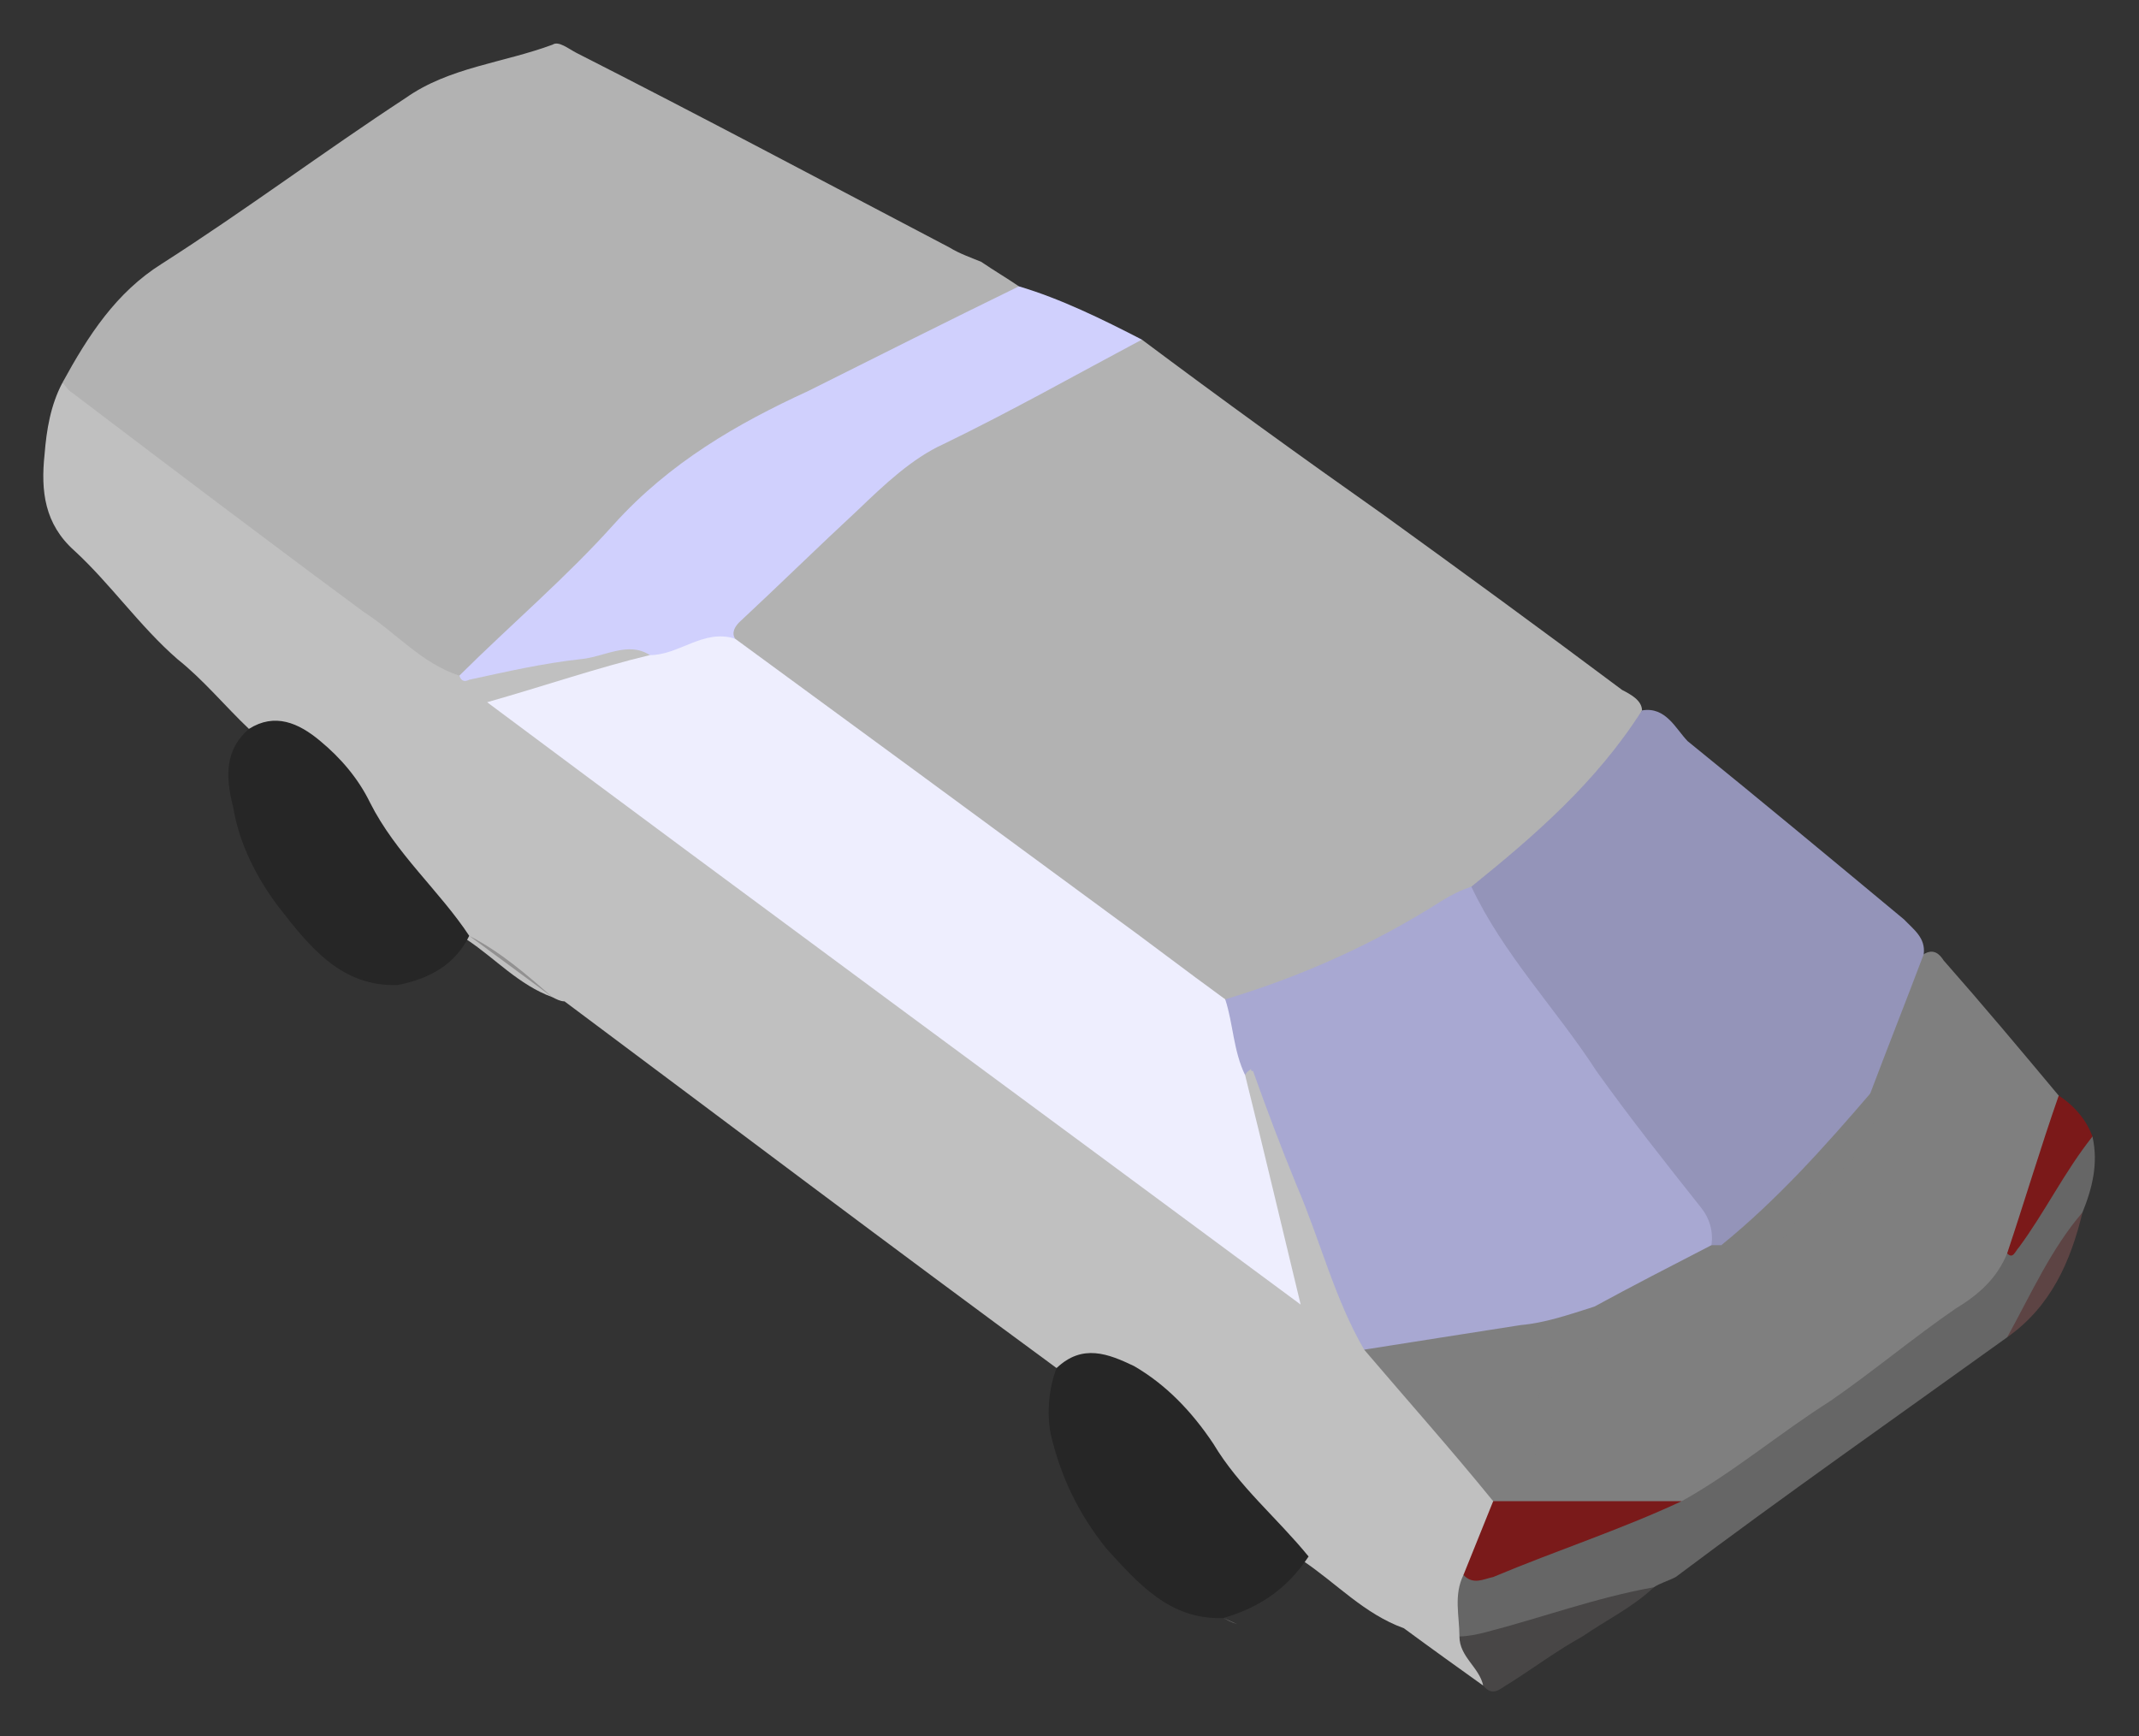 <svg xmlns="http://www.w3.org/2000/svg" xmlns:xlink="http://www.w3.org/1999/xlink" version="1.1" width="25.099" height="20.375" viewBox="-0.3 -0.296 25.099 20.375">
  <rect x="-0.3" y="-0.296" width="25.099" height="20.375" fill="#333333" stroke="none"/>
  <!-- Exported by Scratch - http://scratch.mit.edu/ -->
  <g id="ID0.5141469733789563">
    <g id="ID0.358306766487658">
      <g id="ID0.045219899620860815">
        <g id="container-id1">
          <g id="id1">
            <g id="ID0.7180701862089336">
              <g id="ID0.9010128821246326">
                <g id="id6">
                  <path id="ID0.44769747694954276" fill="none" stroke="none" d="M 0.2 0.204 L 24.299 0.204 L 24.299 19.579 L 0.2 19.579 L 0.2 0.204 Z " stroke-width="0.024"/>
                  <path id="ID0.2315921294502914" fill="#C0C0C0" stroke="none" d="M 12.098 15.757 L 12.098 15.757 C 10.166 14.339 8.256 12.896 6.324 11.454 C 6.277 11.454 6.231 11.43 6.184 11.406 C 5.788 11.262 5.509 10.949 5.183 10.733 C 4.787 10.252 4.321 9.795 4.042 9.242 C 3.879 8.954 3.646 8.738 3.436 8.497 C 3.204 8.257 2.901 8.257 2.621 8.257 C 2.342 7.992 2.086 7.68 1.783 7.439 C 1.341 7.055 0.992 6.55 0.572 6.165 C 0.223 5.853 0.177 5.468 0.223 5.036 C 0.246 4.747 0.293 4.459 0.433 4.194 C 0.829 4.338 1.108 4.627 1.434 4.867 C 2.575 5.709 3.692 6.526 4.81 7.391 C 4.903 7.464 5.02 7.536 5.136 7.56 C 5.742 7.536 6.324 7.367 6.906 7.295 C 7.069 7.271 7.208 7.199 7.348 7.343 C 7.348 7.536 7.185 7.488 7.069 7.536 C 6.626 7.704 6.137 7.776 5.625 7.992 C 8.722 10.276 11.749 12.536 14.822 14.795 C 14.636 13.93 14.403 13.137 14.264 12.319 C 14.287 12.199 14.357 12.127 14.45 12.247 C 14.52 12.343 14.543 12.488 14.613 12.608 C 15.009 13.545 15.335 14.531 15.754 15.468 C 16.173 15.973 16.592 16.478 17.035 16.959 C 17.128 17.079 17.267 17.175 17.267 17.343 C 17.198 17.656 17.035 17.944 16.965 18.233 C 16.895 18.425 16.918 18.642 16.918 18.858 C 16.895 19.098 17.198 19.218 17.104 19.483 C 16.802 19.267 16.499 19.05 16.173 18.81 C 15.707 18.642 15.381 18.281 14.986 18.017 C 14.636 17.584 14.217 17.223 13.891 16.767 C 13.658 16.43 13.402 16.117 13.053 15.877 C 12.75 15.661 12.424 15.661 12.098 15.757 Z " stroke-width="0.024"/>
                  <path id="ID0.36677903681993484" fill="#B2B2B2" stroke="none" d="M 5.09 7.632 L 5.09 7.632 C 4.647 7.488 4.345 7.127 3.972 6.887 C 2.831 6.045 1.69 5.18 0.549 4.314 C 0.502 4.29 0.479 4.242 0.433 4.194 C 0.735 3.641 1.061 3.137 1.597 2.8 C 2.575 2.175 3.506 1.478 4.461 0.853 C 4.973 0.492 5.602 0.444 6.184 0.228 C 6.254 0.18 6.37 0.276 6.463 0.324 C 7.93 1.069 9.374 1.839 10.841 2.608 C 10.957 2.68 11.097 2.728 11.213 2.776 C 11.353 2.872 11.516 2.968 11.656 3.064 C 11.679 3.185 11.563 3.209 11.47 3.233 C 10.352 3.81 9.234 4.363 8.117 4.939 C 7.674 5.132 7.372 5.492 7.069 5.829 C 6.51 6.382 5.928 6.911 5.392 7.464 C 5.299 7.56 5.229 7.632 5.09 7.632 Z " stroke-width="0.024"/>
                  <path id="ID0.3351324344985187" fill="rgb(38,38,38)" stroke="none" d="M 12.098 15.757 L 12.098 15.757 C 12.401 15.468 12.704 15.589 13.006 15.733 C 13.379 15.949 13.682 16.262 13.938 16.646 C 14.24 17.151 14.683 17.512 15.055 17.968 C 14.799 18.353 14.473 18.569 14.054 18.69 C 13.425 18.714 13.053 18.281 12.68 17.872 C 12.354 17.464 12.145 17.031 12.028 16.526 C 11.982 16.286 12.005 15.997 12.098 15.757 Z " stroke-width="0.024"/>
                  <path id="ID0.5928625375963748" fill="rgb(38,38,38)" stroke="none" d="M 2.621 8.257 L 2.621 8.257 C 2.924 8.065 3.204 8.185 3.46 8.401 C 3.692 8.593 3.902 8.834 4.042 9.122 C 4.345 9.723 4.857 10.156 5.206 10.685 C 5.043 11.021 4.74 11.19 4.368 11.262 C 3.716 11.286 3.343 10.829 2.971 10.348 C 2.715 10.012 2.505 9.603 2.435 9.17 C 2.342 8.81 2.342 8.497 2.621 8.257 Z " stroke-width="0.024"/>
                  <path id="ID0.5147991999983788" fill="rgb(146,145,145)" stroke="none" d="M 14.217 18.762 L 14.217 18.762 C 14.147 18.738 14.101 18.714 14.054 18.69 Z " stroke-width="0.024"/>
                  <path id="ID0.4724537907168269" fill="rgb(146,145,145)" stroke="none" d="M 16.173 18.81 L 16.173 18.81 Z " stroke-width="0.024"/>
                  <path id="ID0.17520350078120828" fill="none" stroke="none" stroke-width="0" stroke-linejoin="round" d="M 1167 1082 L 1167 1082 Z " transform="matrix(0.023,6.5995196182815084e-34,-6.3924760330158365e-34,0.024,-11,-7.2)"/>
                  <path id="ID0.33534536231309175" fill="rgb(72,70,70)" stroke="none" d="M 17.104 19.483 L 17.104 19.483 C 17.058 19.267 16.825 19.146 16.825 18.906 C 16.895 18.834 16.988 18.786 17.104 18.762 C 17.64 18.617 18.152 18.449 18.688 18.305 C 18.827 18.281 18.967 18.209 19.107 18.329 C 18.851 18.569 18.548 18.714 18.269 18.906 C 17.966 19.074 17.71 19.267 17.407 19.459 C 17.314 19.507 17.221 19.627 17.104 19.483 Z " stroke-width="0.024"/>
                  <path id="ID0.20975186489522457" fill="rgb(146,145,145)" stroke="none" d="M 5.206 10.685 L 5.206 10.685 C 5.579 10.877 5.881 11.142 6.184 11.406 Z " stroke-width="0.024"/>
                  <path id="ID0.5071036396548152" fill="#B2B2B2" stroke="none" d="M 13.099 3.689 L 13.099 3.689 C 14.031 4.387 14.962 5.06 15.917 5.733 C 16.848 6.406 17.803 7.103 18.734 7.8 C 18.827 7.848 18.967 7.92 18.967 8.04 C 18.804 8.545 18.478 8.882 18.106 9.218 C 17.756 9.555 17.36 9.892 16.965 10.18 C 16.173 10.685 15.358 11.142 14.473 11.382 C 14.357 11.43 14.217 11.502 14.077 11.478 C 13.542 11.19 13.076 10.781 12.611 10.42 C 11.283 9.459 9.933 8.473 8.605 7.488 C 8.489 7.415 8.373 7.343 8.28 7.199 C 8.256 7.007 8.373 6.911 8.466 6.814 C 9.071 6.262 9.653 5.709 10.236 5.156 C 10.329 5.06 10.468 5.012 10.585 4.939 C 11.283 4.579 12.005 4.194 12.704 3.834 C 12.82 3.762 12.937 3.689 13.099 3.689 Z " stroke-width="0.024"/>
                  <path id="ID0.4422818198800087" fill="rgb(148,148,185)" stroke="none" d="M 16.965 10.108 L 16.965 10.108 C 17.71 9.507 18.432 8.882 18.967 8.04 C 19.247 7.992 19.363 8.257 19.503 8.401 C 20.364 9.098 21.202 9.795 22.041 10.492 C 22.157 10.613 22.297 10.709 22.273 10.901 C 22.367 11.021 22.297 11.117 22.25 11.238 C 22.087 11.67 21.924 12.127 21.715 12.536 C 21.179 13.233 20.62 13.858 19.922 14.363 C 19.852 14.387 19.829 14.363 19.782 14.339 C 19.503 13.714 19.037 13.209 18.641 12.656 C 18.175 11.983 17.663 11.382 17.198 10.709 C 17.081 10.54 16.895 10.372 16.965 10.108 Z " stroke-width="0.024"/>
                  <path id="ID0.223691841121763" fill="#7F7F7F" stroke="none" d="M 19.782 14.315 L 19.782 14.315 C 19.829 14.315 19.875 14.315 19.898 14.315 C 20.271 14.411 20.504 14.267 20.737 14.002 C 20.923 13.714 21.156 13.449 21.389 13.233 C 21.575 13.04 21.598 12.776 21.645 12.536 C 21.854 11.983 22.064 11.454 22.273 10.901 C 22.39 10.829 22.46 10.901 22.506 10.973 C 22.972 11.502 23.415 12.031 23.857 12.56 C 23.927 12.656 23.903 12.752 23.857 12.872 C 23.647 13.377 23.531 13.906 23.321 14.411 C 23.228 14.723 22.995 14.94 22.739 15.132 C 21.738 15.805 20.783 16.55 19.782 17.247 C 19.642 17.319 19.503 17.416 19.34 17.416 C 18.781 17.416 18.245 17.488 17.71 17.392 C 17.663 17.367 17.617 17.319 17.617 17.295 C 17.617 16.887 17.593 16.478 17.663 16.069 C 17.686 15.853 17.896 15.781 18.036 15.685 C 18.292 15.565 18.455 15.396 18.362 15.06 C 18.362 15.036 18.362 15.012 18.385 15.012 C 18.827 14.699 19.27 14.411 19.782 14.315 Z " stroke-width="0.024"/>
                  <path id="ID0.610075845848769" fill="rgb(208,208,253)" stroke="none" d="M 13.099 3.689 L 13.099 3.689 C 12.331 4.098 11.563 4.531 10.771 4.915 C 10.398 5.084 10.072 5.396 9.77 5.685 C 9.304 6.117 8.838 6.574 8.373 7.007 C 8.326 7.055 8.28 7.127 8.326 7.199 C 7.977 7.223 7.697 7.488 7.325 7.391 C 7.069 7.223 6.789 7.415 6.51 7.439 C 6.067 7.488 5.648 7.584 5.206 7.68 C 5.159 7.704 5.113 7.704 5.09 7.632 C 5.695 7.031 6.347 6.478 6.906 5.853 C 7.558 5.132 8.349 4.675 9.188 4.29 C 10.003 3.882 10.818 3.473 11.656 3.064 C 12.145 3.209 12.634 3.449 13.099 3.689 Z " stroke-width="0.024"/>
                  <path id="ID0.7148164957761765" fill="#666666" stroke="none" d="M 19.433 17.319 L 19.433 17.319 C 20.038 16.983 20.574 16.526 21.179 16.142 C 21.668 15.805 22.157 15.396 22.646 15.06 C 22.925 14.892 23.135 14.699 23.252 14.411 C 23.531 14.05 23.717 13.642 23.997 13.281 C 24.066 13.161 24.113 13.04 24.253 13.04 C 24.323 13.353 24.253 13.642 24.136 13.93 C 23.857 14.411 23.624 14.964 23.252 15.396 C 21.948 16.334 20.644 17.247 19.363 18.209 C 19.27 18.257 19.177 18.281 19.107 18.329 C 18.432 18.449 17.78 18.69 17.128 18.858 C 17.035 18.882 16.918 18.906 16.825 18.906 C 16.825 18.666 16.755 18.425 16.872 18.185 C 17.547 18.041 18.175 17.704 18.827 17.512 C 19.014 17.44 19.223 17.367 19.433 17.319 Z " stroke-width="0.024"/>
                  <path id="ID0.38432395039126277" fill="rgb(123,25,25)" stroke="none" d="M 24.253 13.04 L 24.253 13.04 C 23.927 13.449 23.694 13.93 23.391 14.339 C 23.345 14.387 23.321 14.483 23.252 14.411 C 23.461 13.786 23.647 13.161 23.857 12.56 C 24.043 12.68 24.183 12.848 24.253 13.04 Z " stroke-width="0.024"/>
                  <path id="ID0.377463539596647" fill="rgb(93,68,68)" stroke="none" d="M 23.252 15.396 L 23.252 15.396 C 23.531 14.892 23.764 14.363 24.136 13.93 C 23.997 14.507 23.764 15.036 23.252 15.396 Z " stroke-width="0.024"/>
                  <path id="ID0.5684583224356174" fill="rgb(238,238,254)" stroke="none" d="M 7.325 7.391 L 7.325 7.391 C 7.674 7.391 7.954 7.079 8.326 7.199 C 9.77 8.257 11.213 9.315 12.68 10.396 C 13.146 10.733 13.612 11.093 14.077 11.43 C 14.31 11.67 14.287 11.983 14.31 12.319 C 14.52 13.161 14.729 14.05 14.962 15.012 C 11.749 12.632 8.605 10.324 5.416 7.944 C 6.091 7.752 6.72 7.536 7.325 7.391 Z " stroke-width="0.024"/>
                  <path id="ID0.6117870477028191" fill="rgb(168,168,210)" stroke="none" d="M 14.31 12.319 L 14.31 12.319 C 14.171 12.031 14.171 11.718 14.077 11.43 C 14.962 11.165 15.824 10.781 16.615 10.276 C 16.732 10.204 16.825 10.156 16.965 10.108 C 17.337 10.901 17.966 11.55 18.432 12.271 C 18.827 12.824 19.247 13.353 19.666 13.882 C 19.759 14.002 19.805 14.146 19.782 14.315 C 19.316 14.555 18.851 14.795 18.408 15.036 C 18.292 15.228 18.106 15.276 17.943 15.3 C 17.291 15.42 16.639 15.517 15.963 15.589 C 15.894 15.613 15.8 15.589 15.707 15.541 C 15.358 14.94 15.195 14.267 14.916 13.617 C 14.729 13.161 14.566 12.728 14.403 12.271 C 14.38 12.271 14.38 12.271 14.38 12.247 C 14.357 12.271 14.334 12.271 14.31 12.319 Z " stroke-width="0.024"/>
                  <path id="ID0.5621068137697875" fill="#7F7F7F" stroke="none" d="M 15.707 15.541 L 15.707 15.541 C 16.313 15.444 16.941 15.348 17.547 15.252 C 17.826 15.228 18.106 15.132 18.408 15.036 C 18.571 15.252 18.525 15.589 18.245 15.685 C 17.733 15.877 17.64 16.214 17.71 16.694 C 17.756 16.911 17.663 17.103 17.64 17.319 C 17.5 17.464 17.36 17.464 17.221 17.319 C 16.732 16.718 16.22 16.142 15.707 15.541 Z " stroke-width="0.024"/>
                  <path id="ID0.3554665087722242" fill="rgb(122,26,26)" stroke="none" d="M 17.221 17.319 L 17.221 17.319 C 17.36 17.319 17.5 17.319 17.64 17.319 C 18.245 17.319 18.827 17.319 19.433 17.319 C 18.711 17.656 17.966 17.896 17.221 18.209 C 17.104 18.233 16.988 18.305 16.872 18.185 C 16.988 17.896 17.104 17.608 17.221 17.319 Z " stroke-width="0.024"/>
                  <path id="ID0.9783568484708667" fill="#7F7F7F" stroke="none" d="M 21.645 12.536 L 21.645 12.536 C 21.785 12.824 21.645 13.04 21.505 13.233 C 21.202 13.569 20.9 13.858 20.644 14.218 C 20.411 14.483 20.178 14.531 19.898 14.315 C 20.55 13.786 21.109 13.161 21.645 12.536 Z " stroke-width="0.024"/>
                </g>
              </g>
            </g>
          </g>
        </g>
      </g>
    </g>
  </g>
<defs/></svg>